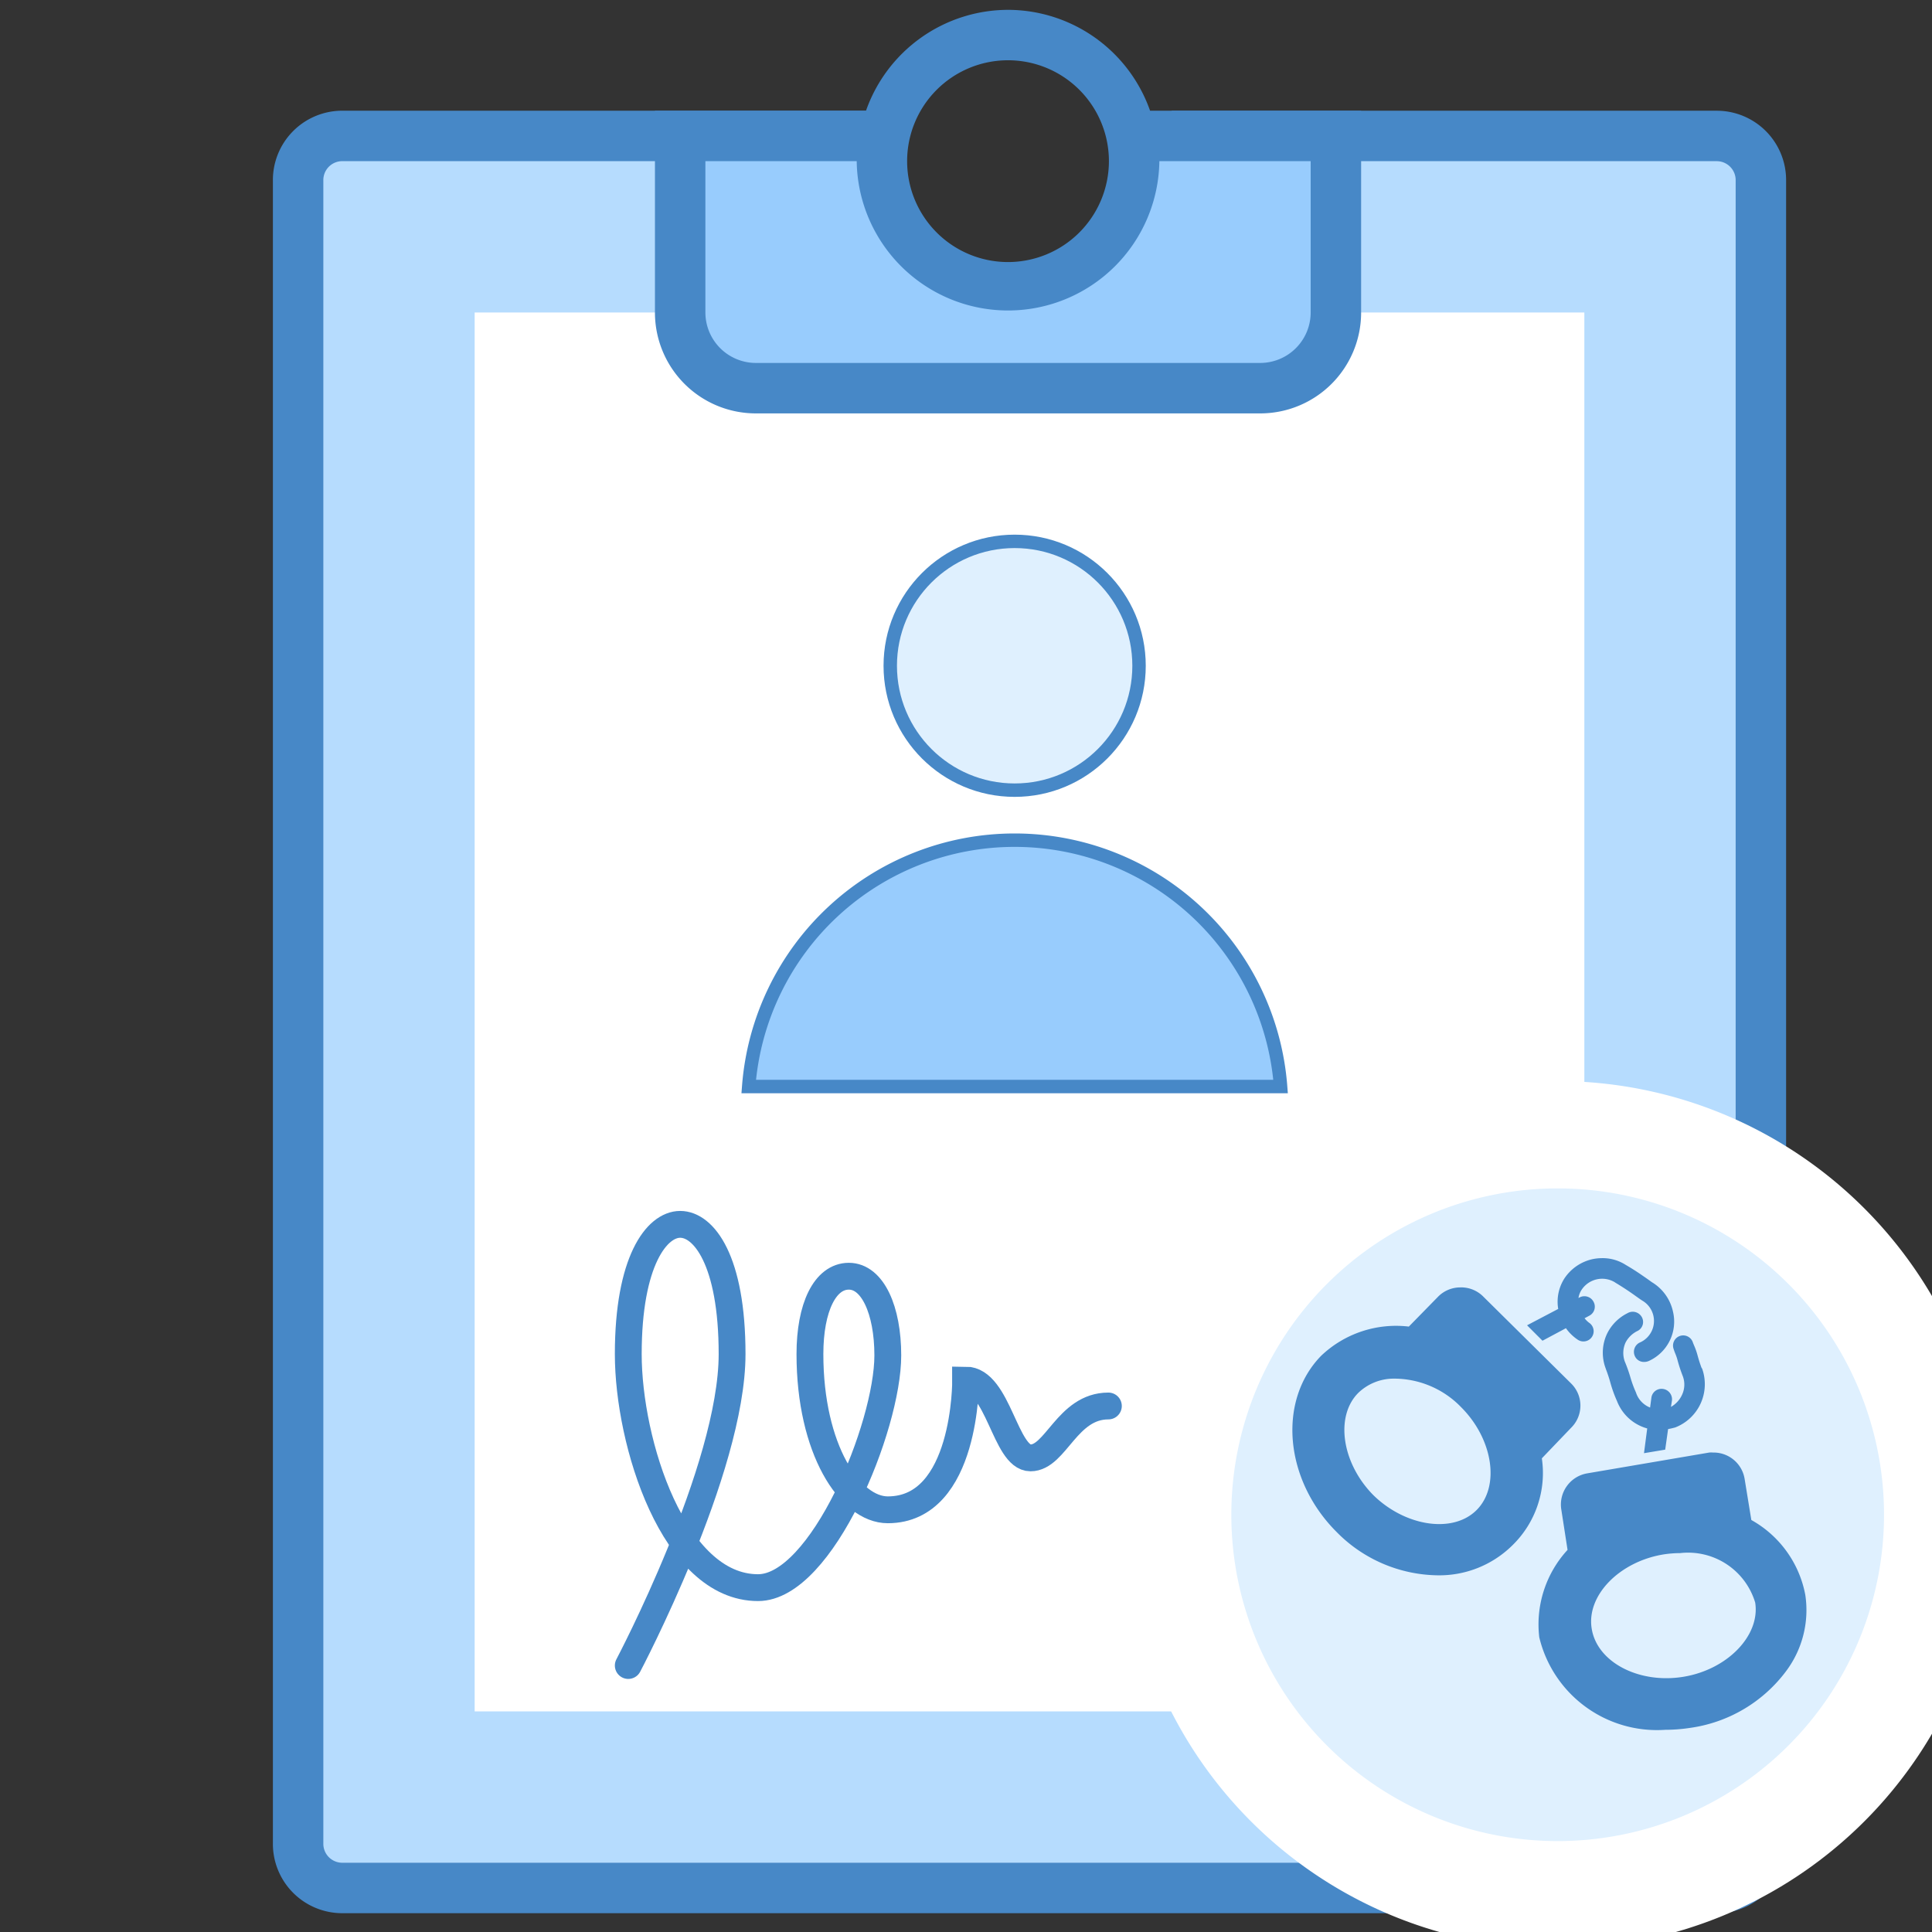 <svg data-name="Layer 1" xmlns="http://www.w3.org/2000/svg" xmlns:xlink="http://www.w3.org/1999/xlink" viewBox="0 0 72 72"><rect x="0" y="0" width="72" height="72" fill="#333333" stroke="none"/><defs><symbol id="a" data-name="tablet" viewBox="0 0 56.393 70.931"><path d="M2.564 69.991A1.645 1.645 0 0 1 .94 68.328V6.363a1.645 1.645 0 0 1 1.624-1.664h19.128a5.897 5.897 0 0 0-.075.94 6.58 6.58 0 0 0 13.159 0 5.909 5.909 0 0 0-.076-.94H53.83a1.645 1.645 0 0 1 1.624 1.664v61.965a1.647 1.647 0 0 1-1.624 1.663z" fill="#b6dcfe"/><path d="M53.829 5.64a.706.706 0 0 1 .684.723V68.33a.705.705 0 0 1-.684.722H2.564a.706.706 0 0 1-.684-.724V6.363a.706.706 0 0 1 .684-.724h18.113a7.52 7.52 0 0 0 15.039 0h18.113m0-1.88H33.49a5.568 5.568 0 0 1 .346 1.88 5.64 5.64 0 0 1-11.279 0 5.566 5.566 0 0 1 .346-1.88H2.564A2.584 2.584 0 0 0 0 6.363V68.33a2.584 2.584 0 0 0 2.564 2.602h51.267a2.584 2.584 0 0 0 2.562-2.604V6.363a2.584 2.584 0 0 0-2.564-2.603z" fill="#4788c7"/><path fill="#fff" d="M7.519 11.279h41.355v52.133H7.519z"/><path d="M17.998 14.098a2.823 2.823 0 0 1-2.82-2.82V4.7h7.586l.074-.2a4.645 4.645 0 0 0-.141 1.14 4.7 4.7 0 0 0 9.399 0 4.65 4.65 0 0 0-.141-1.14l.073.2h7.587v6.58a2.823 2.823 0 0 1-2.82 2.82zM27.39.94z" fill="#98ccfd"/><path d="M38.675 5.64v5.639a1.883 1.883 0 0 1-1.88 1.88H17.998a1.883 1.883 0 0 1-1.88-1.88v-5.64h5.639a5.64 5.64 0 0 0 11.279 0h5.639M27.397 0a5.621 5.621 0 0 0-5.294 3.76h-7.865v7.52a3.759 3.759 0 0 0 3.76 3.759h18.797a3.759 3.759 0 0 0 3.76-3.76V3.76H32.69A5.621 5.621 0 0 0 27.397 0zm0 9.399a3.76 3.76 0 1 1 3.759-3.76 3.763 3.763 0 0 1-3.76 3.76z" fill="#4788c7"/></symbol></defs><use width="56.393" height="70.931" transform="translate(10.17 .367)" xlink:href="#a"/><path d="M58.05 70.611A14.162 14.162 0 1 1 72.212 56.45 14.177 14.177 0 0 1 58.05 70.611z" fill="#dff0fe"/><path d="M58.05 44.288A12.162 12.162 0 1 1 45.888 56.45 12.162 12.162 0 0 1 58.05 44.288m0-4A16.162 16.162 0 1 0 74.212 56.45 16.18 16.18 0 0 0 58.05 40.288z" fill="#fff"/><path d="M27.902 40.492a9.94 9.94 0 0 1 19.822 0z" fill="#98ccfd" stroke="#4788c7" stroke-miterlimit="10" stroke-width=".5"/><circle cx="37.813" cy="24.811" r="4.636" fill="#dff0fe" stroke="#4788c7" stroke-miterlimit="10" stroke-width=".5"/><path d="M59.675 46.888a1.716 1.716 0 0 0-.323.036 1.698 1.698 0 0 0-1.042.706 1.61 1.61 0 0 0-.24 1.15l-1.161.61.575.575.874-.467a1.684 1.684 0 0 0 .443.431.38.38 0 1 0 .419-.635.893.893 0 0 1-.168-.167l.18-.096a.378.378 0 0 0 .156-.515.383.383 0 0 0-.515-.168l-.048.024a.76.76 0 0 1 .12-.31.917.917 0 0 1 1.234-.276.291.291 0 0 0 .036.024 10.97 10.97 0 0 1 .778.515c.096.068.174.124.227.155a.877.877 0 0 1-.12 1.557.384.384 0 0 0-.167.515.363.363 0 0 0 .335.203.418.418 0 0 0 .18-.036 1.61 1.61 0 0 0 .898-1.844 1.696 1.696 0 0 0-.706-1.041.532.532 0 0 0-.036-.024c-.035-.02-.086-.057-.156-.108-.087-.063-.2-.14-.311-.216a8.568 8.568 0 0 0-.551-.347 1.588 1.588 0 0 0-.91-.251zm-5.244 1.09a1.161 1.161 0 0 0-.827.335l-1.101 1.125a4.046 4.046 0 0 0-3.27 1.09c-1.626 1.67-1.37 4.617.576 6.562a5.372 5.372 0 0 0 3.748 1.617 3.873 3.873 0 0 0 2.802-1.114 3.759 3.759 0 0 0 1.101-3.245l1.09-1.138a1.157 1.157 0 0 0 0-1.653L55.257 48.3a1.161 1.161 0 0 0-.826-.323zm6.37.91a.37.37 0 0 0-.144.048 1.682 1.682 0 0 0-.766.766 1.658 1.658 0 0 0-.048 1.305.359.359 0 0 0 .012.036 5.332 5.332 0 0 1 .167.515 4.856 4.856 0 0 0 .24.658 1.685 1.685 0 0 0 1.125 1.018l-.12.922.79-.132.108-.766c.057-.012.114-.022.168-.036l.095-.024a1.728 1.728 0 0 0 1.006-2.191.298.298 0 0 0-.024-.036 5.312 5.312 0 0 1-.155-.49 2.524 2.524 0 0 0-.12-.336c-.018-.044-.036-.084-.048-.12a.379.379 0 0 0-.719.24c.017.05.036.107.06.167a1.776 1.776 0 0 1 .084.24 5.652 5.652 0 0 0 .204.622.892.892 0 0 1-.024.67.993.993 0 0 1-.42.467l.037-.24a.39.39 0 0 0-.336-.43.381.381 0 0 0-.43.323l-.049.371a.899.899 0 0 1-.515-.527.168.168 0 0 0-.012-.036 4.279 4.279 0 0 1-.203-.55 5.583 5.583 0 0 0-.216-.611.939.939 0 0 1 .036-.707.997.997 0 0 1 .455-.43.374.374 0 0 0 .144-.515.392.392 0 0 0-.382-.192zm-8.897 2.49a3.477 3.477 0 0 1 2.55 1.066c1.188 1.188 1.456 2.95.574 3.832s-2.643.61-3.831-.54c-1.189-1.188-1.457-2.95-.575-3.83a1.906 1.906 0 0 1 1.282-.528zm11.795 2.754l-4.562.778a1.18 1.18 0 0 0-.958 1.306l.239 1.544a4.1 4.1 0 0 0-1.054 3.257 4.51 4.51 0 0 0 4.694 3.448 6.202 6.202 0 0 0 .922-.071 5.391 5.391 0 0 0 3.568-2.096 3.794 3.794 0 0 0 .73-2.862 4.05 4.05 0 0 0-2.011-2.79l-.252-1.544a1.171 1.171 0 0 0-1.173-.97.897.897 0 0 0-.143 0zm-1.09 3.748a2.612 2.612 0 0 1 2.802 1.844c.192 1.226-1.034 2.498-2.682 2.766s-3.221-.543-3.413-1.808c-.192-1.226 1.034-2.486 2.682-2.754a4.062 4.062 0 0 1 .611-.048z" fill="#4788c7"/><path data-name="&lt;Контур&gt;" d="M41.306 52.397c-1.542 0-1.956 1.934-2.901 1.934S37.2 51.43 35.987 51.43c0 0 .04 4.836-2.901 4.836-1.41 0-2.902-2.257-2.902-5.803 0-1.744.564-2.902 1.45-2.902s1.452 1.265 1.452 2.95c0 2.652-2.459 8.656-4.836 8.656-3.143 0-4.836-5.4-4.836-8.704 0-3.465 1.06-4.835 1.935-4.835s1.934 1.33 1.934 4.835c0 4.288-3.869 11.606-3.869 11.606" fill="none" stroke="#4788c7" stroke-linecap="round" stroke-miterlimit="10"/></svg>